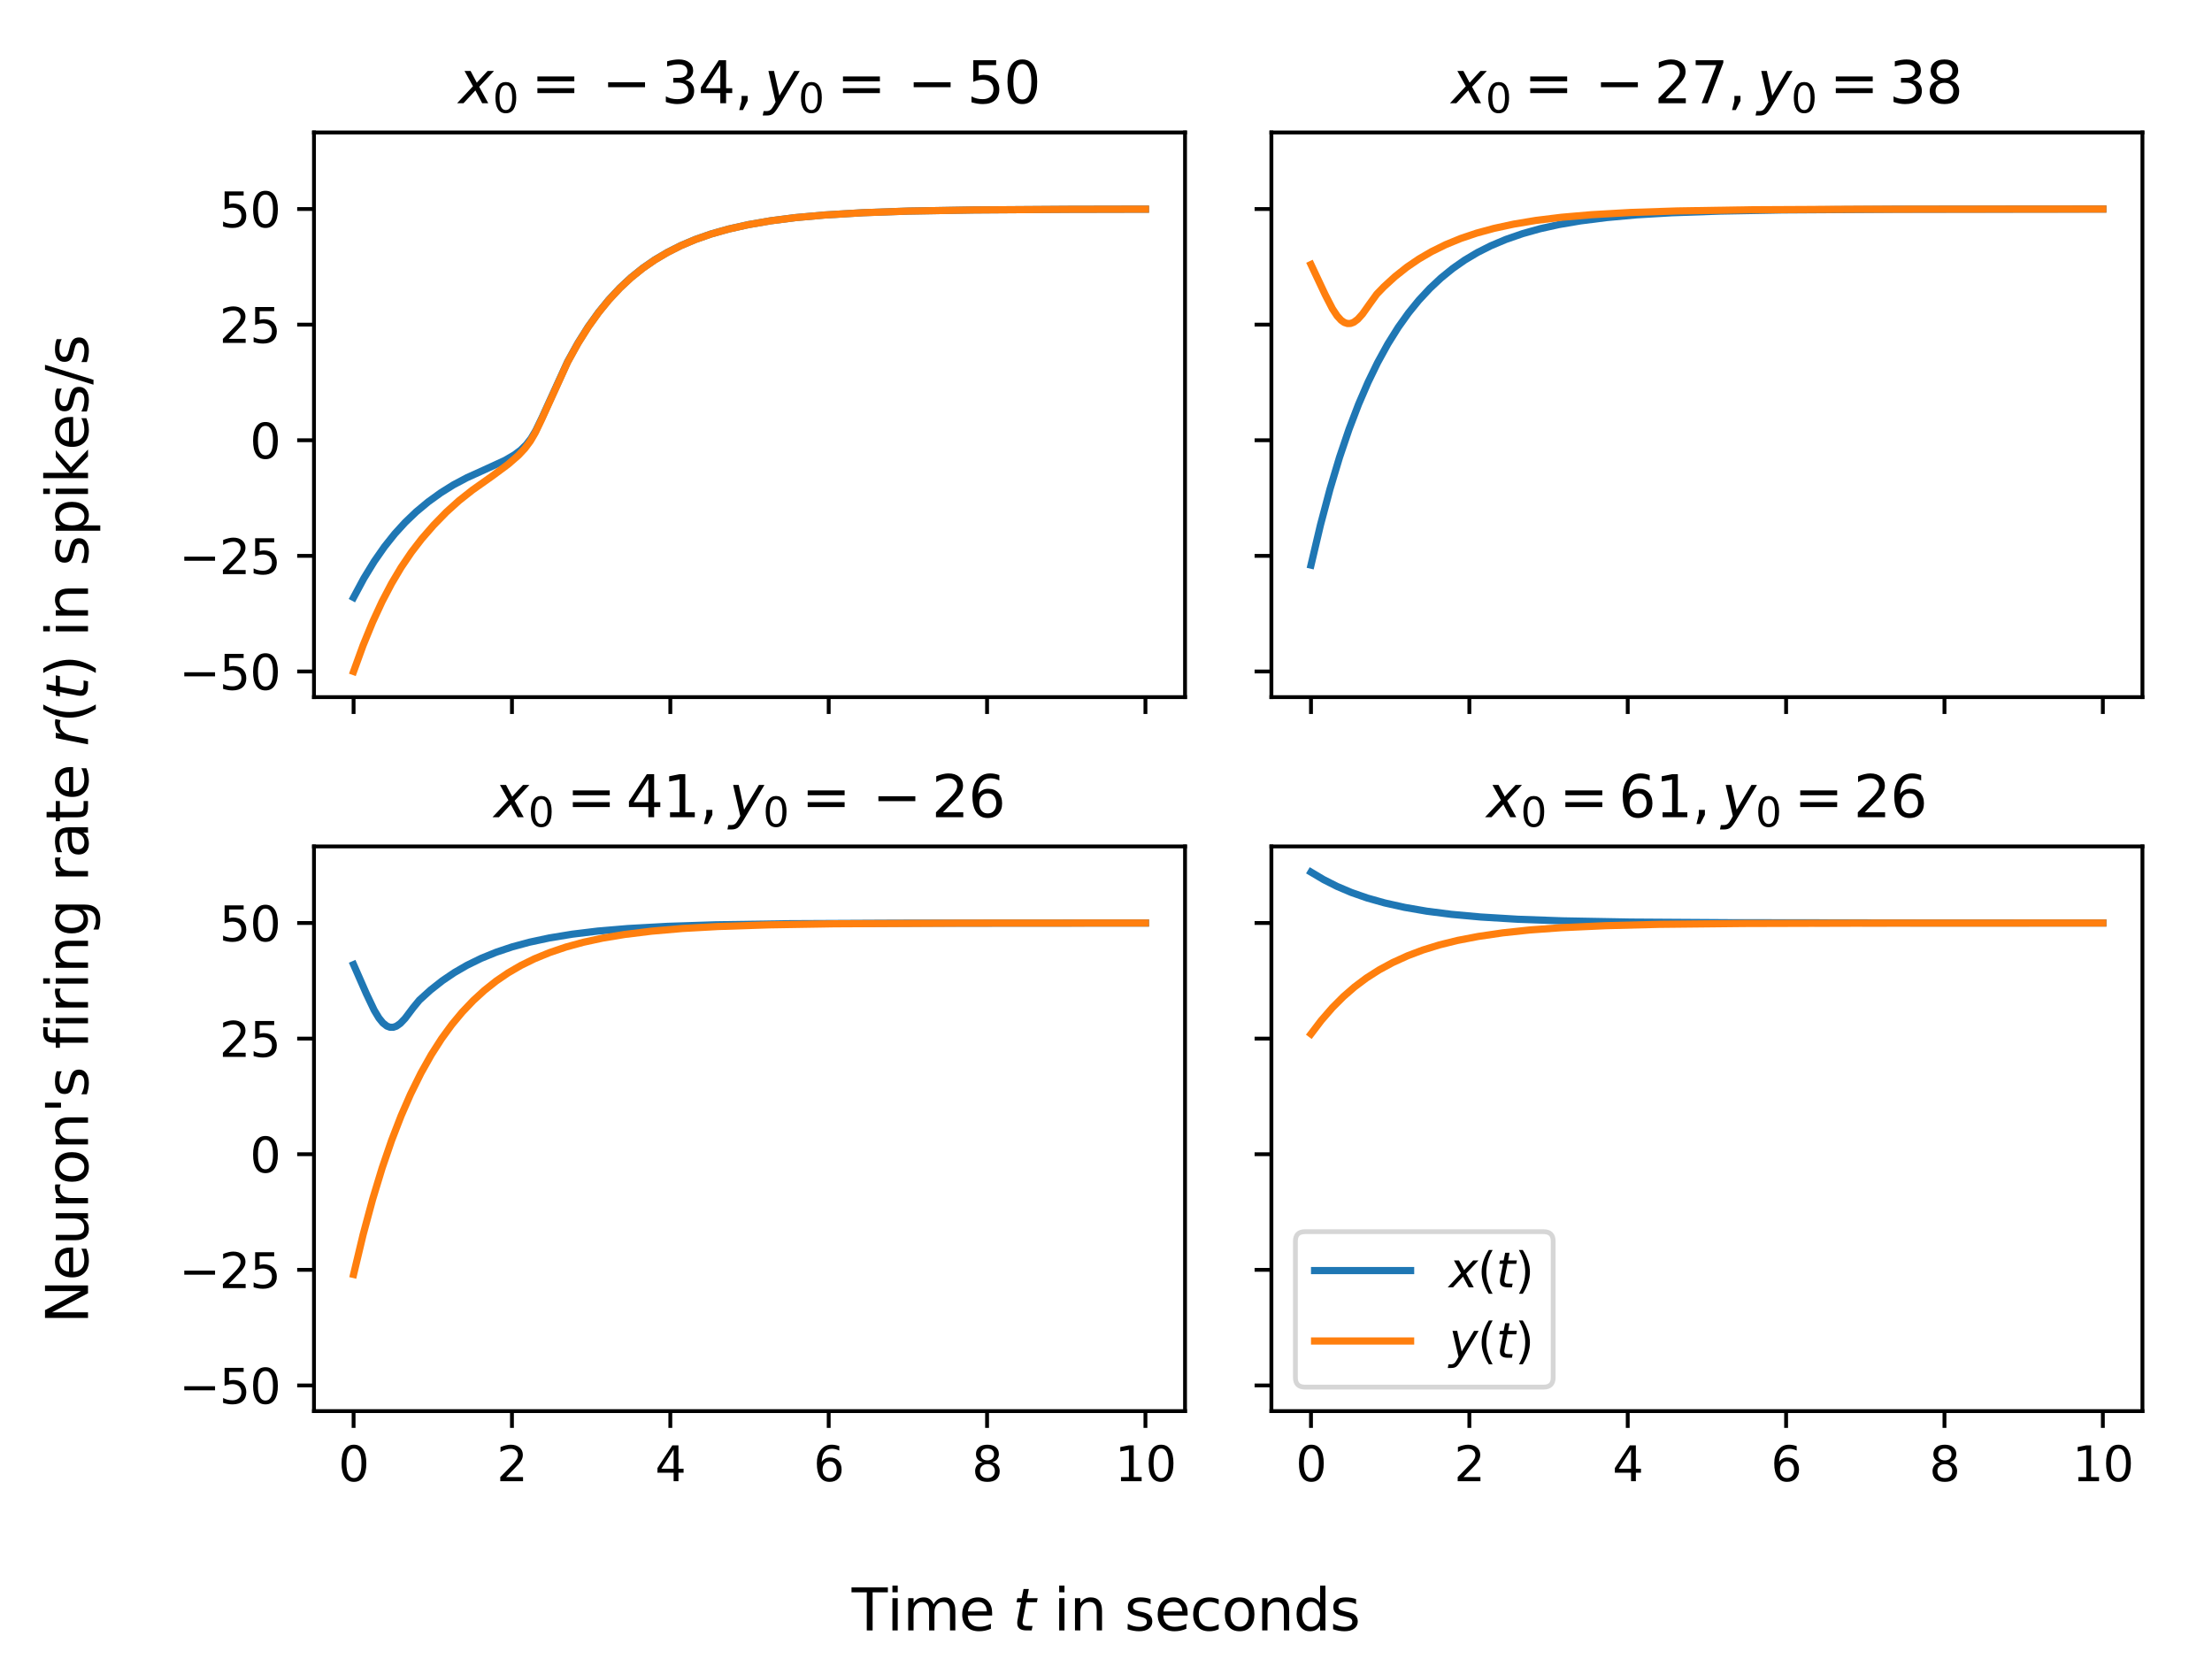 <?xml version="1.0" encoding="utf-8" standalone="no"?>
<!DOCTYPE svg PUBLIC "-//W3C//DTD SVG 1.1//EN"
  "http://www.w3.org/Graphics/SVG/1.1/DTD/svg11.dtd">
<svg xmlns:xlink="http://www.w3.org/1999/xlink" width="460.8pt" height="345.6pt" viewBox="0 0 460.8 345.6" xmlns="http://www.w3.org/2000/svg" version="1.1">
 <defs>
  <style type="text/css">*{stroke-linejoin: round; stroke-linecap: butt}</style>
 </defs>
 <g id="figure_1">
  <g id="patch_1">
   <path d="M 0 345.6 
L 460.8 345.6 
L 460.8 0 
L 0 0 
z
" style="fill: #ffffff"/>
  </g>
  <g id="axes_1">
   <g id="patch_2">
    <path d="M 65.41 145.23 
L 246.864 145.23 
L 246.864 27.6 
L 65.41 27.6 
z
" style="fill: #ffffff"/>
   </g>
   <g id="matplotlib.axis_1">
    <g id="xtick_1">
     <g id="line2d_1">
      <defs>
       <path id="ma94b806ffc" d="M 0 0 
L 0 3.5 
" style="stroke: #000000; stroke-width: 0.8"/>
      </defs>
      <g>
       <use xlink:href="#ma94b806ffc" x="73.658" y="145.23" style="stroke: #000000; stroke-width: 0.8"/>
      </g>
     </g>
    </g>
    <g id="xtick_2">
     <g id="line2d_2">
      <g>
       <use xlink:href="#ma94b806ffc" x="106.649" y="145.23" style="stroke: #000000; stroke-width: 0.8"/>
      </g>
     </g>
    </g>
    <g id="xtick_3">
     <g id="line2d_3">
      <g>
       <use xlink:href="#ma94b806ffc" x="139.641" y="145.23" style="stroke: #000000; stroke-width: 0.8"/>
      </g>
     </g>
    </g>
    <g id="xtick_4">
     <g id="line2d_4">
      <g>
       <use xlink:href="#ma94b806ffc" x="172.633" y="145.23" style="stroke: #000000; stroke-width: 0.8"/>
      </g>
     </g>
    </g>
    <g id="xtick_5">
     <g id="line2d_5">
      <g>
       <use xlink:href="#ma94b806ffc" x="205.624" y="145.23" style="stroke: #000000; stroke-width: 0.8"/>
      </g>
     </g>
    </g>
    <g id="xtick_6">
     <g id="line2d_6">
      <g>
       <use xlink:href="#ma94b806ffc" x="238.616" y="145.23" style="stroke: #000000; stroke-width: 0.8"/>
      </g>
     </g>
    </g>
   </g>
   <g id="matplotlib.axis_2">
    <g id="ytick_1">
     <g id="line2d_7">
      <defs>
       <path id="me39520834e" d="M 0 0 
L -3.5 0 
" style="stroke: #000000; stroke-width: 0.8"/>
      </defs>
      <g>
       <use xlink:href="#me39520834e" x="65.41" y="139.883" style="stroke: #000000; stroke-width: 0.8"/>
      </g>
     </g>
     <g id="text_1">
      <!-- −50 -->
      <g transform="translate(37.305 143.682) scale(0.1 -0.1)">
       <defs>
        <path id="DejaVuSans-2212" d="M 678 2272 
L 4684 2272 
L 4684 1741 
L 678 1741 
L 678 2272 
z
" transform="scale(0.016)"/>
        <path id="DejaVuSans-35" d="M 691 4666 
L 3169 4666 
L 3169 4134 
L 1269 4134 
L 1269 2991 
Q 1406 3038 1543 3061 
Q 1681 3084 1819 3084 
Q 2600 3084 3056 2656 
Q 3513 2228 3513 1497 
Q 3513 744 3044 326 
Q 2575 -91 1722 -91 
Q 1428 -91 1123 -41 
Q 819 9 494 109 
L 494 744 
Q 775 591 1075 516 
Q 1375 441 1709 441 
Q 2250 441 2565 725 
Q 2881 1009 2881 1497 
Q 2881 1984 2565 2268 
Q 2250 2553 1709 2553 
Q 1456 2553 1204 2497 
Q 953 2441 691 2322 
L 691 4666 
z
" transform="scale(0.016)"/>
        <path id="DejaVuSans-30" d="M 2034 4250 
Q 1547 4250 1301 3770 
Q 1056 3291 1056 2328 
Q 1056 1369 1301 889 
Q 1547 409 2034 409 
Q 2525 409 2770 889 
Q 3016 1369 3016 2328 
Q 3016 3291 2770 3770 
Q 2525 4250 2034 4250 
z
M 2034 4750 
Q 2819 4750 3233 4129 
Q 3647 3509 3647 2328 
Q 3647 1150 3233 529 
Q 2819 -91 2034 -91 
Q 1250 -91 836 529 
Q 422 1150 422 2328 
Q 422 3509 836 4129 
Q 1250 4750 2034 4750 
z
" transform="scale(0.016)"/>
       </defs>
       <use xlink:href="#DejaVuSans-2212"/>
       <use xlink:href="#DejaVuSans-35" x="83.789"/>
       <use xlink:href="#DejaVuSans-30" x="147.412"/>
      </g>
     </g>
    </g>
    <g id="ytick_2">
     <g id="line2d_8">
      <g>
       <use xlink:href="#me39520834e" x="65.41" y="115.798" style="stroke: #000000; stroke-width: 0.8"/>
      </g>
     </g>
     <g id="text_2">
      <!-- −25 -->
      <g transform="translate(37.305 119.598) scale(0.1 -0.1)">
       <defs>
        <path id="DejaVuSans-32" d="M 1228 531 
L 3431 531 
L 3431 0 
L 469 0 
L 469 531 
Q 828 903 1448 1529 
Q 2069 2156 2228 2338 
Q 2531 2678 2651 2914 
Q 2772 3150 2772 3378 
Q 2772 3750 2511 3984 
Q 2250 4219 1831 4219 
Q 1534 4219 1204 4116 
Q 875 4013 500 3803 
L 500 4441 
Q 881 4594 1212 4672 
Q 1544 4750 1819 4750 
Q 2544 4750 2975 4387 
Q 3406 4025 3406 3419 
Q 3406 3131 3298 2873 
Q 3191 2616 2906 2266 
Q 2828 2175 2409 1742 
Q 1991 1309 1228 531 
z
" transform="scale(0.016)"/>
       </defs>
       <use xlink:href="#DejaVuSans-2212"/>
       <use xlink:href="#DejaVuSans-32" x="83.789"/>
       <use xlink:href="#DejaVuSans-35" x="147.412"/>
      </g>
     </g>
    </g>
    <g id="ytick_3">
     <g id="line2d_9">
      <g>
       <use xlink:href="#me39520834e" x="65.41" y="91.714" style="stroke: #000000; stroke-width: 0.8"/>
      </g>
     </g>
     <g id="text_3">
      <!-- 0 -->
      <g transform="translate(52.047 95.513) scale(0.1 -0.1)">
       <use xlink:href="#DejaVuSans-30"/>
      </g>
     </g>
    </g>
    <g id="ytick_4">
     <g id="line2d_10">
      <g>
       <use xlink:href="#me39520834e" x="65.41" y="67.629" style="stroke: #000000; stroke-width: 0.8"/>
      </g>
     </g>
     <g id="text_4">
      <!-- 25 -->
      <g transform="translate(45.685 71.428) scale(0.1 -0.1)">
       <use xlink:href="#DejaVuSans-32"/>
       <use xlink:href="#DejaVuSans-35" x="63.623"/>
      </g>
     </g>
    </g>
    <g id="ytick_5">
     <g id="line2d_11">
      <g>
       <use xlink:href="#me39520834e" x="65.41" y="43.544" style="stroke: #000000; stroke-width: 0.8"/>
      </g>
     </g>
     <g id="text_5">
      <!-- 50 -->
      <g transform="translate(45.685 47.343) scale(0.1 -0.1)">
       <use xlink:href="#DejaVuSans-35"/>
       <use xlink:href="#DejaVuSans-30" x="63.623"/>
      </g>
     </g>
    </g>
   </g>
   <g id="line2d_12">
    <path d="M 73.658 124.469 
L 75.804 120.472 
L 77.951 116.962 
L 80.098 113.886 
L 82.244 111.192 
L 84.391 108.836 
L 86.703 106.622 
L 89.179 104.564 
L 91.821 102.657 
L 94.463 101.003 
L 97.27 99.514 
L 100.903 97.872 
L 105.196 95.901 
L 107.178 94.744 
L 108.499 93.751 
L 109.655 92.615 
L 110.645 91.341 
L 111.636 89.671 
L 112.957 86.929 
L 118.241 75.354 
L 120.388 71.475 
L 122.534 68.067 
L 124.681 65.075 
L 126.827 62.444 
L 129.139 59.967 
L 131.451 57.818 
L 133.928 55.83 
L 136.405 54.124 
L 139.047 52.563 
L 141.854 51.149 
L 144.826 49.892 
L 148.128 48.739 
L 151.761 47.716 
L 155.889 46.796 
L 160.513 45.996 
L 165.631 45.339 
L 171.741 44.79 
L 179.832 44.307 
L 189.244 43.972 
L 202.949 43.735 
L 222.764 43.603 
L 238.616 43.569 
L 238.616 43.569 
" clip-path="url(#p38411337be)" style="fill: none; stroke: #1f77b4; stroke-width: 1.5; stroke-linecap: square"/>
   </g>
   <g id="line2d_13">
    <path d="M 73.658 139.883 
L 75.639 134.431 
L 77.621 129.592 
L 79.602 125.309 
L 81.584 121.53 
L 83.565 118.199 
L 85.712 115.03 
L 87.858 112.243 
L 90.335 109.396 
L 92.977 106.683 
L 95.619 104.297 
L 98.426 102.081 
L 102.554 99.163 
L 105.857 96.715 
L 108.003 94.849 
L 109.324 93.439 
L 110.48 91.891 
L 111.471 90.199 
L 112.792 87.445 
L 118.241 75.449 
L 120.388 71.558 
L 122.534 68.14 
L 124.681 65.139 
L 126.827 62.5 
L 129.139 60.016 
L 131.451 57.86 
L 133.928 55.867 
L 136.405 54.155 
L 139.047 52.589 
L 141.854 51.172 
L 144.826 49.911 
L 148.128 48.755 
L 151.761 47.729 
L 155.889 46.806 
L 160.513 46.004 
L 165.631 45.344 
L 171.741 44.794 
L 179.667 44.317 
L 189.079 43.977 
L 202.619 43.74 
L 222.268 43.605 
L 238.616 43.569 
L 238.616 43.569 
" clip-path="url(#p38411337be)" style="fill: none; stroke: #ff7f0e; stroke-width: 1.5; stroke-linecap: square"/>
   </g>
   <g id="patch_3">
    <path d="M 65.41 145.23 
L 65.41 27.6 
" style="fill: none; stroke: #000000; stroke-width: 0.8; stroke-linejoin: miter; stroke-linecap: square"/>
   </g>
   <g id="patch_4">
    <path d="M 246.864 145.23 
L 246.864 27.6 
" style="fill: none; stroke: #000000; stroke-width: 0.8; stroke-linejoin: miter; stroke-linecap: square"/>
   </g>
   <g id="patch_5">
    <path d="M 65.41 145.23 
L 246.864 145.23 
" style="fill: none; stroke: #000000; stroke-width: 0.8; stroke-linejoin: miter; stroke-linecap: square"/>
   </g>
   <g id="patch_6">
    <path d="M 65.41 27.6 
L 246.864 27.6 
" style="fill: none; stroke: #000000; stroke-width: 0.8; stroke-linejoin: miter; stroke-linecap: square"/>
   </g>
   <g id="text_6">
    <!-- $x_0=-34, y_0=-50$ -->
    <g transform="translate(95.537 21.6) scale(0.12 -0.12)">
     <defs>
      <path id="DejaVuSans-Oblique-78" d="M 3841 3500 
L 2234 1784 
L 3219 0 
L 2559 0 
L 1819 1388 
L 531 0 
L -166 0 
L 1556 1844 
L 641 3500 
L 1300 3500 
L 1972 2234 
L 3144 3500 
L 3841 3500 
z
" transform="scale(0.016)"/>
      <path id="DejaVuSans-3d" d="M 678 2906 
L 4684 2906 
L 4684 2381 
L 678 2381 
L 678 2906 
z
M 678 1631 
L 4684 1631 
L 4684 1100 
L 678 1100 
L 678 1631 
z
" transform="scale(0.016)"/>
      <path id="DejaVuSans-33" d="M 2597 2516 
Q 3050 2419 3304 2112 
Q 3559 1806 3559 1356 
Q 3559 666 3084 287 
Q 2609 -91 1734 -91 
Q 1441 -91 1130 -33 
Q 819 25 488 141 
L 488 750 
Q 750 597 1062 519 
Q 1375 441 1716 441 
Q 2309 441 2620 675 
Q 2931 909 2931 1356 
Q 2931 1769 2642 2001 
Q 2353 2234 1838 2234 
L 1294 2234 
L 1294 2753 
L 1863 2753 
Q 2328 2753 2575 2939 
Q 2822 3125 2822 3475 
Q 2822 3834 2567 4026 
Q 2313 4219 1838 4219 
Q 1578 4219 1281 4162 
Q 984 4106 628 3988 
L 628 4550 
Q 988 4650 1302 4700 
Q 1616 4750 1894 4750 
Q 2613 4750 3031 4423 
Q 3450 4097 3450 3541 
Q 3450 3153 3228 2886 
Q 3006 2619 2597 2516 
z
" transform="scale(0.016)"/>
      <path id="DejaVuSans-34" d="M 2419 4116 
L 825 1625 
L 2419 1625 
L 2419 4116 
z
M 2253 4666 
L 3047 4666 
L 3047 1625 
L 3713 1625 
L 3713 1100 
L 3047 1100 
L 3047 0 
L 2419 0 
L 2419 1100 
L 313 1100 
L 313 1709 
L 2253 4666 
z
" transform="scale(0.016)"/>
      <path id="DejaVuSans-2c" d="M 750 794 
L 1409 794 
L 1409 256 
L 897 -744 
L 494 -744 
L 750 256 
L 750 794 
z
" transform="scale(0.016)"/>
      <path id="DejaVuSans-Oblique-79" d="M 1588 -325 
Q 1188 -997 936 -1164 
Q 684 -1331 294 -1331 
L -159 -1331 
L -63 -850 
L 269 -850 
Q 509 -850 678 -719 
Q 847 -588 1056 -206 
L 1234 128 
L 459 3500 
L 1069 3500 
L 1650 819 
L 3256 3500 
L 3859 3500 
L 1588 -325 
z
" transform="scale(0.016)"/>
     </defs>
     <use xlink:href="#DejaVuSans-Oblique-78" transform="translate(0 0.781)"/>
     <use xlink:href="#DejaVuSans-30" transform="translate(59.18 -15.625) scale(0.7)"/>
     <use xlink:href="#DejaVuSans-3d" transform="translate(125.933 0.781)"/>
     <use xlink:href="#DejaVuSans-2212" transform="translate(248.687 0.781)"/>
     <use xlink:href="#DejaVuSans-33" transform="translate(351.958 0.781)"/>
     <use xlink:href="#DejaVuSans-34" transform="translate(415.581 0.781)"/>
     <use xlink:href="#DejaVuSans-2c" transform="translate(479.204 0.781)"/>
     <use xlink:href="#DejaVuSans-Oblique-79" transform="translate(530.474 0.781)"/>
     <use xlink:href="#DejaVuSans-30" transform="translate(589.653 -15.625) scale(0.7)"/>
     <use xlink:href="#DejaVuSans-3d" transform="translate(656.406 0.781)"/>
     <use xlink:href="#DejaVuSans-2212" transform="translate(779.16 0.781)"/>
     <use xlink:href="#DejaVuSans-35" transform="translate(882.432 0.781)"/>
     <use xlink:href="#DejaVuSans-30" transform="translate(946.055 0.781)"/>
    </g>
   </g>
  </g>
  <g id="axes_2">
   <g id="patch_7">
    <path d="M 264.855 145.23 
L 446.309 145.23 
L 446.309 27.6 
L 264.855 27.6 
z
" style="fill: #ffffff"/>
   </g>
   <g id="matplotlib.axis_3">
    <g id="xtick_7">
     <g id="line2d_14">
      <g>
       <use xlink:href="#ma94b806ffc" x="273.103" y="145.23" style="stroke: #000000; stroke-width: 0.8"/>
      </g>
     </g>
    </g>
    <g id="xtick_8">
     <g id="line2d_15">
      <g>
       <use xlink:href="#ma94b806ffc" x="306.094" y="145.23" style="stroke: #000000; stroke-width: 0.8"/>
      </g>
     </g>
    </g>
    <g id="xtick_9">
     <g id="line2d_16">
      <g>
       <use xlink:href="#ma94b806ffc" x="339.086" y="145.23" style="stroke: #000000; stroke-width: 0.8"/>
      </g>
     </g>
    </g>
    <g id="xtick_10">
     <g id="line2d_17">
      <g>
       <use xlink:href="#ma94b806ffc" x="372.078" y="145.23" style="stroke: #000000; stroke-width: 0.8"/>
      </g>
     </g>
    </g>
    <g id="xtick_11">
     <g id="line2d_18">
      <g>
       <use xlink:href="#ma94b806ffc" x="405.069" y="145.23" style="stroke: #000000; stroke-width: 0.8"/>
      </g>
     </g>
    </g>
    <g id="xtick_12">
     <g id="line2d_19">
      <g>
       <use xlink:href="#ma94b806ffc" x="438.061" y="145.23" style="stroke: #000000; stroke-width: 0.8"/>
      </g>
     </g>
    </g>
   </g>
   <g id="matplotlib.axis_4">
    <g id="ytick_6">
     <g id="line2d_20">
      <g>
       <use xlink:href="#me39520834e" x="264.855" y="139.883" style="stroke: #000000; stroke-width: 0.8"/>
      </g>
     </g>
    </g>
    <g id="ytick_7">
     <g id="line2d_21">
      <g>
       <use xlink:href="#me39520834e" x="264.855" y="115.798" style="stroke: #000000; stroke-width: 0.8"/>
      </g>
     </g>
    </g>
    <g id="ytick_8">
     <g id="line2d_22">
      <g>
       <use xlink:href="#me39520834e" x="264.855" y="91.714" style="stroke: #000000; stroke-width: 0.8"/>
      </g>
     </g>
    </g>
    <g id="ytick_9">
     <g id="line2d_23">
      <g>
       <use xlink:href="#me39520834e" x="264.855" y="67.629" style="stroke: #000000; stroke-width: 0.8"/>
      </g>
     </g>
    </g>
    <g id="ytick_10">
     <g id="line2d_24">
      <g>
       <use xlink:href="#me39520834e" x="264.855" y="43.544" style="stroke: #000000; stroke-width: 0.8"/>
      </g>
     </g>
    </g>
   </g>
   <g id="line2d_25">
    <path d="M 273.103 117.725 
L 275.084 109.328 
L 277.066 101.877 
L 279.047 95.27 
L 281.029 89.414 
L 283.01 84.226 
L 284.992 79.628 
L 286.973 75.547 
L 289.12 71.64 
L 291.266 68.21 
L 293.413 65.2 
L 295.56 62.559 
L 297.871 60.075 
L 300.183 57.914 
L 302.66 55.906 
L 305.137 54.179 
L 307.779 52.605 
L 310.586 51.191 
L 313.723 49.872 
L 317.191 48.671 
L 320.823 47.652 
L 324.786 46.773 
L 329.245 46.015 
L 334.694 45.324 
L 340.968 44.753 
L 348.234 44.324 
L 358.306 43.974 
L 371.351 43.733 
L 394.798 43.588 
L 438.061 43.55 
L 438.061 43.55 
" clip-path="url(#p34033e9680)" style="fill: none; stroke: #1f77b4; stroke-width: 1.5; stroke-linecap: square"/>
   </g>
   <g id="line2d_26">
    <path d="M 273.103 55.105 
L 276.075 61.414 
L 277.561 64.306 
L 278.552 65.811 
L 279.378 66.713 
L 280.038 67.175 
L 280.699 67.397 
L 281.359 67.378 
L 282.02 67.128 
L 282.845 66.516 
L 283.836 65.419 
L 285.322 63.322 
L 286.808 61.272 
L 288.294 59.732 
L 290.606 57.616 
L 293.083 55.653 
L 295.56 53.966 
L 298.202 52.425 
L 301.174 50.96 
L 304.311 49.672 
L 307.614 48.56 
L 311.246 47.572 
L 315.374 46.682 
L 319.998 45.912 
L 325.282 45.262 
L 331.556 44.723 
L 339.647 44.263 
L 349.39 43.944 
L 364.581 43.702 
L 386.873 43.588 
L 437.4 43.547 
L 438.061 43.547 
L 438.061 43.547 
" clip-path="url(#p34033e9680)" style="fill: none; stroke: #ff7f0e; stroke-width: 1.5; stroke-linecap: square"/>
   </g>
   <g id="patch_8">
    <path d="M 264.855 145.23 
L 264.855 27.6 
" style="fill: none; stroke: #000000; stroke-width: 0.8; stroke-linejoin: miter; stroke-linecap: square"/>
   </g>
   <g id="patch_9">
    <path d="M 446.309 145.23 
L 446.309 27.6 
" style="fill: none; stroke: #000000; stroke-width: 0.8; stroke-linejoin: miter; stroke-linecap: square"/>
   </g>
   <g id="patch_10">
    <path d="M 264.855 145.23 
L 446.309 145.23 
" style="fill: none; stroke: #000000; stroke-width: 0.8; stroke-linejoin: miter; stroke-linecap: square"/>
   </g>
   <g id="patch_11">
    <path d="M 264.855 27.6 
L 446.309 27.6 
" style="fill: none; stroke: #000000; stroke-width: 0.8; stroke-linejoin: miter; stroke-linecap: square"/>
   </g>
   <g id="text_7">
    <!-- $x_0=-27, y_0=38$ -->
    <g transform="translate(302.362 21.6) scale(0.12 -0.12)">
     <defs>
      <path id="DejaVuSans-37" d="M 525 4666 
L 3525 4666 
L 3525 4397 
L 1831 0 
L 1172 0 
L 2766 4134 
L 525 4134 
L 525 4666 
z
" transform="scale(0.016)"/>
      <path id="DejaVuSans-38" d="M 2034 2216 
Q 1584 2216 1326 1975 
Q 1069 1734 1069 1313 
Q 1069 891 1326 650 
Q 1584 409 2034 409 
Q 2484 409 2743 651 
Q 3003 894 3003 1313 
Q 3003 1734 2745 1975 
Q 2488 2216 2034 2216 
z
M 1403 2484 
Q 997 2584 770 2862 
Q 544 3141 544 3541 
Q 544 4100 942 4425 
Q 1341 4750 2034 4750 
Q 2731 4750 3128 4425 
Q 3525 4100 3525 3541 
Q 3525 3141 3298 2862 
Q 3072 2584 2669 2484 
Q 3125 2378 3379 2068 
Q 3634 1759 3634 1313 
Q 3634 634 3220 271 
Q 2806 -91 2034 -91 
Q 1263 -91 848 271 
Q 434 634 434 1313 
Q 434 1759 690 2068 
Q 947 2378 1403 2484 
z
M 1172 3481 
Q 1172 3119 1398 2916 
Q 1625 2713 2034 2713 
Q 2441 2713 2670 2916 
Q 2900 3119 2900 3481 
Q 2900 3844 2670 4047 
Q 2441 4250 2034 4250 
Q 1625 4250 1398 4047 
Q 1172 3844 1172 3481 
z
" transform="scale(0.016)"/>
     </defs>
     <use xlink:href="#DejaVuSans-Oblique-78" transform="translate(0 0.781)"/>
     <use xlink:href="#DejaVuSans-30" transform="translate(59.18 -15.625) scale(0.7)"/>
     <use xlink:href="#DejaVuSans-3d" transform="translate(125.933 0.781)"/>
     <use xlink:href="#DejaVuSans-2212" transform="translate(248.687 0.781)"/>
     <use xlink:href="#DejaVuSans-32" transform="translate(351.958 0.781)"/>
     <use xlink:href="#DejaVuSans-37" transform="translate(415.581 0.781)"/>
     <use xlink:href="#DejaVuSans-2c" transform="translate(479.204 0.781)"/>
     <use xlink:href="#DejaVuSans-Oblique-79" transform="translate(530.474 0.781)"/>
     <use xlink:href="#DejaVuSans-30" transform="translate(589.653 -15.625) scale(0.7)"/>
     <use xlink:href="#DejaVuSans-3d" transform="translate(656.406 0.781)"/>
     <use xlink:href="#DejaVuSans-33" transform="translate(759.678 0.781)"/>
     <use xlink:href="#DejaVuSans-38" transform="translate(823.301 0.781)"/>
    </g>
   </g>
  </g>
  <g id="axes_3">
   <g id="patch_12">
    <path d="M 65.41 293.96 
L 246.864 293.96 
L 246.864 176.33 
L 65.41 176.33 
z
" style="fill: #ffffff"/>
   </g>
   <g id="matplotlib.axis_5">
    <g id="xtick_13">
     <g id="line2d_27">
      <g>
       <use xlink:href="#ma94b806ffc" x="73.658" y="293.96" style="stroke: #000000; stroke-width: 0.8"/>
      </g>
     </g>
     <g id="text_8">
      <!-- 0 -->
      <g transform="translate(70.477 308.558) scale(0.1 -0.1)">
       <use xlink:href="#DejaVuSans-30"/>
      </g>
     </g>
    </g>
    <g id="xtick_14">
     <g id="line2d_28">
      <g>
       <use xlink:href="#ma94b806ffc" x="106.649" y="293.96" style="stroke: #000000; stroke-width: 0.8"/>
      </g>
     </g>
     <g id="text_9">
      <!-- 2 -->
      <g transform="translate(103.468 308.558) scale(0.1 -0.1)">
       <use xlink:href="#DejaVuSans-32"/>
      </g>
     </g>
    </g>
    <g id="xtick_15">
     <g id="line2d_29">
      <g>
       <use xlink:href="#ma94b806ffc" x="139.641" y="293.96" style="stroke: #000000; stroke-width: 0.8"/>
      </g>
     </g>
     <g id="text_10">
      <!-- 4 -->
      <g transform="translate(136.46 308.558) scale(0.1 -0.1)">
       <use xlink:href="#DejaVuSans-34"/>
      </g>
     </g>
    </g>
    <g id="xtick_16">
     <g id="line2d_30">
      <g>
       <use xlink:href="#ma94b806ffc" x="172.633" y="293.96" style="stroke: #000000; stroke-width: 0.8"/>
      </g>
     </g>
     <g id="text_11">
      <!-- 6 -->
      <g transform="translate(169.451 308.558) scale(0.1 -0.1)">
       <defs>
        <path id="DejaVuSans-36" d="M 2113 2584 
Q 1688 2584 1439 2293 
Q 1191 2003 1191 1497 
Q 1191 994 1439 701 
Q 1688 409 2113 409 
Q 2538 409 2786 701 
Q 3034 994 3034 1497 
Q 3034 2003 2786 2293 
Q 2538 2584 2113 2584 
z
M 3366 4563 
L 3366 3988 
Q 3128 4100 2886 4159 
Q 2644 4219 2406 4219 
Q 1781 4219 1451 3797 
Q 1122 3375 1075 2522 
Q 1259 2794 1537 2939 
Q 1816 3084 2150 3084 
Q 2853 3084 3261 2657 
Q 3669 2231 3669 1497 
Q 3669 778 3244 343 
Q 2819 -91 2113 -91 
Q 1303 -91 875 529 
Q 447 1150 447 2328 
Q 447 3434 972 4092 
Q 1497 4750 2381 4750 
Q 2619 4750 2861 4703 
Q 3103 4656 3366 4563 
z
" transform="scale(0.016)"/>
       </defs>
       <use xlink:href="#DejaVuSans-36"/>
      </g>
     </g>
    </g>
    <g id="xtick_17">
     <g id="line2d_31">
      <g>
       <use xlink:href="#ma94b806ffc" x="205.624" y="293.96" style="stroke: #000000; stroke-width: 0.8"/>
      </g>
     </g>
     <g id="text_12">
      <!-- 8 -->
      <g transform="translate(202.443 308.558) scale(0.1 -0.1)">
       <use xlink:href="#DejaVuSans-38"/>
      </g>
     </g>
    </g>
    <g id="xtick_18">
     <g id="line2d_32">
      <g>
       <use xlink:href="#ma94b806ffc" x="238.616" y="293.96" style="stroke: #000000; stroke-width: 0.8"/>
      </g>
     </g>
     <g id="text_13">
      <!-- 10 -->
      <g transform="translate(232.253 308.558) scale(0.1 -0.1)">
       <defs>
        <path id="DejaVuSans-31" d="M 794 531 
L 1825 531 
L 1825 4091 
L 703 3866 
L 703 4441 
L 1819 4666 
L 2450 4666 
L 2450 531 
L 3481 531 
L 3481 0 
L 794 0 
L 794 531 
z
" transform="scale(0.016)"/>
       </defs>
       <use xlink:href="#DejaVuSans-31"/>
       <use xlink:href="#DejaVuSans-30" x="63.623"/>
      </g>
     </g>
    </g>
   </g>
   <g id="matplotlib.axis_6">
    <g id="ytick_11">
     <g id="line2d_33">
      <g>
       <use xlink:href="#me39520834e" x="65.41" y="288.613" style="stroke: #000000; stroke-width: 0.8"/>
      </g>
     </g>
     <g id="text_14">
      <!-- −50 -->
      <g transform="translate(37.305 292.412) scale(0.1 -0.1)">
       <use xlink:href="#DejaVuSans-2212"/>
       <use xlink:href="#DejaVuSans-35" x="83.789"/>
       <use xlink:href="#DejaVuSans-30" x="147.412"/>
      </g>
     </g>
    </g>
    <g id="ytick_12">
     <g id="line2d_34">
      <g>
       <use xlink:href="#me39520834e" x="65.41" y="264.528" style="stroke: #000000; stroke-width: 0.8"/>
      </g>
     </g>
     <g id="text_15">
      <!-- −25 -->
      <g transform="translate(37.305 268.328) scale(0.1 -0.1)">
       <use xlink:href="#DejaVuSans-2212"/>
       <use xlink:href="#DejaVuSans-32" x="83.789"/>
       <use xlink:href="#DejaVuSans-35" x="147.412"/>
      </g>
     </g>
    </g>
    <g id="ytick_13">
     <g id="line2d_35">
      <g>
       <use xlink:href="#me39520834e" x="65.41" y="240.444" style="stroke: #000000; stroke-width: 0.8"/>
      </g>
     </g>
     <g id="text_16">
      <!-- 0 -->
      <g transform="translate(52.047 244.243) scale(0.1 -0.1)">
       <use xlink:href="#DejaVuSans-30"/>
      </g>
     </g>
    </g>
    <g id="ytick_14">
     <g id="line2d_36">
      <g>
       <use xlink:href="#me39520834e" x="65.41" y="216.359" style="stroke: #000000; stroke-width: 0.8"/>
      </g>
     </g>
     <g id="text_17">
      <!-- 25 -->
      <g transform="translate(45.685 220.158) scale(0.1 -0.1)">
       <use xlink:href="#DejaVuSans-32"/>
       <use xlink:href="#DejaVuSans-35" x="63.623"/>
      </g>
     </g>
    </g>
    <g id="ytick_15">
     <g id="line2d_37">
      <g>
       <use xlink:href="#me39520834e" x="65.41" y="192.274" style="stroke: #000000; stroke-width: 0.8"/>
      </g>
     </g>
     <g id="text_18">
      <!-- 50 -->
      <g transform="translate(45.685 196.073) scale(0.1 -0.1)">
       <use xlink:href="#DejaVuSans-35"/>
       <use xlink:href="#DejaVuSans-30" x="63.623"/>
      </g>
     </g>
    </g>
   </g>
   <g id="line2d_38">
    <path d="M 73.658 200.945 
L 76.3 206.966 
L 77.951 210.441 
L 78.942 212.086 
L 79.767 213.101 
L 80.593 213.752 
L 81.254 213.998 
L 81.914 214.001 
L 82.575 213.773 
L 83.4 213.195 
L 84.391 212.15 
L 86.042 209.956 
L 87.363 208.348 
L 89.675 206.249 
L 92.152 204.3 
L 94.628 202.623 
L 97.27 201.093 
L 100.243 199.64 
L 103.38 198.361 
L 106.682 197.255 
L 110.315 196.272 
L 114.443 195.391 
L 119.232 194.603 
L 124.516 193.962 
L 130.79 193.433 
L 139.047 192.975 
L 148.954 192.658 
L 164.31 192.425 
L 187.097 192.315 
L 238.616 192.277 
L 238.616 192.277 
" clip-path="url(#pf673294ecb)" style="fill: none; stroke: #1f77b4; stroke-width: 1.5; stroke-linecap: square"/>
   </g>
   <g id="line2d_39">
    <path d="M 73.658 265.492 
L 75.639 257.204 
L 77.621 249.85 
L 79.602 243.328 
L 81.584 237.549 
L 83.565 232.429 
L 85.547 227.89 
L 87.693 223.547 
L 89.84 219.729 
L 91.987 216.377 
L 94.133 213.436 
L 96.28 210.856 
L 98.591 208.429 
L 100.903 206.315 
L 103.38 204.353 
L 105.857 202.665 
L 108.499 201.128 
L 111.306 199.748 
L 114.443 198.459 
L 117.911 197.283 
L 121.544 196.287 
L 125.506 195.43 
L 130.13 194.665 
L 135.744 193.978 
L 142.184 193.42 
L 149.614 193.008 
L 160.347 192.66 
L 173.722 192.443 
L 200.968 192.303 
L 238.616 192.28 
L 238.616 192.28 
" clip-path="url(#pf673294ecb)" style="fill: none; stroke: #ff7f0e; stroke-width: 1.5; stroke-linecap: square"/>
   </g>
   <g id="patch_13">
    <path d="M 65.41 293.96 
L 65.41 176.33 
" style="fill: none; stroke: #000000; stroke-width: 0.8; stroke-linejoin: miter; stroke-linecap: square"/>
   </g>
   <g id="patch_14">
    <path d="M 246.864 293.96 
L 246.864 176.33 
" style="fill: none; stroke: #000000; stroke-width: 0.8; stroke-linejoin: miter; stroke-linecap: square"/>
   </g>
   <g id="patch_15">
    <path d="M 65.41 293.96 
L 246.864 293.96 
" style="fill: none; stroke: #000000; stroke-width: 0.8; stroke-linejoin: miter; stroke-linecap: square"/>
   </g>
   <g id="patch_16">
    <path d="M 65.41 176.33 
L 246.864 176.33 
" style="fill: none; stroke: #000000; stroke-width: 0.8; stroke-linejoin: miter; stroke-linecap: square"/>
   </g>
   <g id="text_19">
    <!-- $x_0=41, y_0=-26$ -->
    <g transform="translate(102.917 170.33) scale(0.12 -0.12)">
     <use xlink:href="#DejaVuSans-Oblique-78" transform="translate(0 0.781)"/>
     <use xlink:href="#DejaVuSans-30" transform="translate(59.18 -15.625) scale(0.7)"/>
     <use xlink:href="#DejaVuSans-3d" transform="translate(125.933 0.781)"/>
     <use xlink:href="#DejaVuSans-34" transform="translate(229.204 0.781)"/>
     <use xlink:href="#DejaVuSans-31" transform="translate(292.827 0.781)"/>
     <use xlink:href="#DejaVuSans-2c" transform="translate(356.45 0.781)"/>
     <use xlink:href="#DejaVuSans-Oblique-79" transform="translate(407.72 0.781)"/>
     <use xlink:href="#DejaVuSans-30" transform="translate(466.899 -15.625) scale(0.7)"/>
     <use xlink:href="#DejaVuSans-3d" transform="translate(533.652 0.781)"/>
     <use xlink:href="#DejaVuSans-2212" transform="translate(656.406 0.781)"/>
     <use xlink:href="#DejaVuSans-32" transform="translate(759.678 0.781)"/>
     <use xlink:href="#DejaVuSans-36" transform="translate(823.301 0.781)"/>
    </g>
   </g>
  </g>
  <g id="axes_4">
   <g id="patch_17">
    <path d="M 264.855 293.96 
L 446.309 293.96 
L 446.309 176.33 
L 264.855 176.33 
z
" style="fill: #ffffff"/>
   </g>
   <g id="matplotlib.axis_7">
    <g id="xtick_19">
     <g id="line2d_40">
      <g>
       <use xlink:href="#ma94b806ffc" x="273.103" y="293.96" style="stroke: #000000; stroke-width: 0.8"/>
      </g>
     </g>
     <g id="text_20">
      <!-- 0 -->
      <g transform="translate(269.922 308.558) scale(0.1 -0.1)">
       <use xlink:href="#DejaVuSans-30"/>
      </g>
     </g>
    </g>
    <g id="xtick_20">
     <g id="line2d_41">
      <g>
       <use xlink:href="#ma94b806ffc" x="306.094" y="293.96" style="stroke: #000000; stroke-width: 0.8"/>
      </g>
     </g>
     <g id="text_21">
      <!-- 2 -->
      <g transform="translate(302.913 308.558) scale(0.1 -0.1)">
       <use xlink:href="#DejaVuSans-32"/>
      </g>
     </g>
    </g>
    <g id="xtick_21">
     <g id="line2d_42">
      <g>
       <use xlink:href="#ma94b806ffc" x="339.086" y="293.96" style="stroke: #000000; stroke-width: 0.8"/>
      </g>
     </g>
     <g id="text_22">
      <!-- 4 -->
      <g transform="translate(335.905 308.558) scale(0.1 -0.1)">
       <use xlink:href="#DejaVuSans-34"/>
      </g>
     </g>
    </g>
    <g id="xtick_22">
     <g id="line2d_43">
      <g>
       <use xlink:href="#ma94b806ffc" x="372.078" y="293.96" style="stroke: #000000; stroke-width: 0.8"/>
      </g>
     </g>
     <g id="text_23">
      <!-- 6 -->
      <g transform="translate(368.896 308.558) scale(0.1 -0.1)">
       <use xlink:href="#DejaVuSans-36"/>
      </g>
     </g>
    </g>
    <g id="xtick_23">
     <g id="line2d_44">
      <g>
       <use xlink:href="#ma94b806ffc" x="405.069" y="293.96" style="stroke: #000000; stroke-width: 0.8"/>
      </g>
     </g>
     <g id="text_24">
      <!-- 8 -->
      <g transform="translate(401.888 308.558) scale(0.1 -0.1)">
       <use xlink:href="#DejaVuSans-38"/>
      </g>
     </g>
    </g>
    <g id="xtick_24">
     <g id="line2d_45">
      <g>
       <use xlink:href="#ma94b806ffc" x="438.061" y="293.96" style="stroke: #000000; stroke-width: 0.8"/>
      </g>
     </g>
     <g id="text_25">
      <!-- 10 -->
      <g transform="translate(431.698 308.558) scale(0.1 -0.1)">
       <use xlink:href="#DejaVuSans-31"/>
       <use xlink:href="#DejaVuSans-30" x="63.623"/>
      </g>
     </g>
    </g>
   </g>
   <g id="matplotlib.axis_8">
    <g id="ytick_16">
     <g id="line2d_46">
      <g>
       <use xlink:href="#me39520834e" x="264.855" y="288.613" style="stroke: #000000; stroke-width: 0.8"/>
      </g>
     </g>
    </g>
    <g id="ytick_17">
     <g id="line2d_47">
      <g>
       <use xlink:href="#me39520834e" x="264.855" y="264.528" style="stroke: #000000; stroke-width: 0.8"/>
      </g>
     </g>
    </g>
    <g id="ytick_18">
     <g id="line2d_48">
      <g>
       <use xlink:href="#me39520834e" x="264.855" y="240.444" style="stroke: #000000; stroke-width: 0.8"/>
      </g>
     </g>
    </g>
    <g id="ytick_19">
     <g id="line2d_49">
      <g>
       <use xlink:href="#me39520834e" x="264.855" y="216.359" style="stroke: #000000; stroke-width: 0.8"/>
      </g>
     </g>
    </g>
    <g id="ytick_20">
     <g id="line2d_50">
      <g>
       <use xlink:href="#me39520834e" x="264.855" y="192.274" style="stroke: #000000; stroke-width: 0.8"/>
      </g>
     </g>
    </g>
   </g>
   <g id="line2d_51">
    <path d="M 273.103 181.677 
L 275.745 183.246 
L 278.552 184.663 
L 281.524 185.922 
L 284.827 187.074 
L 288.459 188.096 
L 292.587 189.017 
L 297.211 189.816 
L 302.33 190.472 
L 308.439 191.026 
L 316.2 191.498 
L 325.447 191.829 
L 339.647 192.087 
L 360.123 192.217 
L 404.541 192.272 
L 438.061 192.271 
L 438.061 192.271 
" clip-path="url(#pf813b10b4c)" style="fill: none; stroke: #1f77b4; stroke-width: 1.5; stroke-linecap: square"/>
   </g>
   <g id="line2d_52">
    <path d="M 273.103 215.395 
L 275.249 212.574 
L 277.561 209.913 
L 279.873 207.597 
L 282.185 205.588 
L 284.661 203.734 
L 287.303 202.047 
L 290.111 200.529 
L 293.248 199.101 
L 296.385 197.914 
L 299.853 196.842 
L 303.651 195.905 
L 307.944 195.08 
L 313.063 194.328 
L 318.677 193.729 
L 325.282 193.254 
L 334.529 192.837 
L 345.592 192.557 
L 363.26 192.375 
L 389.349 192.302 
L 438.061 192.282 
L 438.061 192.282 
" clip-path="url(#pf813b10b4c)" style="fill: none; stroke: #ff7f0e; stroke-width: 1.5; stroke-linecap: square"/>
   </g>
   <g id="patch_18">
    <path d="M 264.855 293.96 
L 264.855 176.33 
" style="fill: none; stroke: #000000; stroke-width: 0.8; stroke-linejoin: miter; stroke-linecap: square"/>
   </g>
   <g id="patch_19">
    <path d="M 446.309 293.96 
L 446.309 176.33 
" style="fill: none; stroke: #000000; stroke-width: 0.8; stroke-linejoin: miter; stroke-linecap: square"/>
   </g>
   <g id="patch_20">
    <path d="M 264.855 293.96 
L 446.309 293.96 
" style="fill: none; stroke: #000000; stroke-width: 0.8; stroke-linejoin: miter; stroke-linecap: square"/>
   </g>
   <g id="patch_21">
    <path d="M 264.855 176.33 
L 446.309 176.33 
" style="fill: none; stroke: #000000; stroke-width: 0.8; stroke-linejoin: miter; stroke-linecap: square"/>
   </g>
   <g id="text_26">
    <!-- $x_0=61, y_0=26$ -->
    <g transform="translate(309.682 170.33) scale(0.12 -0.12)">
     <use xlink:href="#DejaVuSans-Oblique-78" transform="translate(0 0.781)"/>
     <use xlink:href="#DejaVuSans-30" transform="translate(59.18 -15.625) scale(0.7)"/>
     <use xlink:href="#DejaVuSans-3d" transform="translate(125.933 0.781)"/>
     <use xlink:href="#DejaVuSans-36" transform="translate(229.204 0.781)"/>
     <use xlink:href="#DejaVuSans-31" transform="translate(292.827 0.781)"/>
     <use xlink:href="#DejaVuSans-2c" transform="translate(356.45 0.781)"/>
     <use xlink:href="#DejaVuSans-Oblique-79" transform="translate(407.72 0.781)"/>
     <use xlink:href="#DejaVuSans-30" transform="translate(466.899 -15.625) scale(0.7)"/>
     <use xlink:href="#DejaVuSans-3d" transform="translate(533.652 0.781)"/>
     <use xlink:href="#DejaVuSans-32" transform="translate(636.924 0.781)"/>
     <use xlink:href="#DejaVuSans-36" transform="translate(700.547 0.781)"/>
    </g>
   </g>
   <g id="legend_1">
    <g id="patch_22">
     <path d="M 271.855 288.96 
L 321.555 288.96 
Q 323.555 288.96 323.555 286.96 
L 323.555 258.582 
Q 323.555 256.582 321.555 256.582 
L 271.855 256.582 
Q 269.855 256.582 269.855 258.582 
L 269.855 286.96 
Q 269.855 288.96 271.855 288.96 
z
" style="fill: #ffffff; opacity: 0.8; stroke: #cccccc; stroke-linejoin: miter"/>
    </g>
    <g id="line2d_53">
     <path d="M 273.855 264.68 
L 283.855 264.68 
L 293.855 264.68 
" style="fill: none; stroke: #1f77b4; stroke-width: 1.5; stroke-linecap: square"/>
    </g>
    <g id="text_27">
     <!-- $x(t)$ -->
     <g transform="translate(301.855 268.18) scale(0.1 -0.1)">
      <defs>
       <path id="DejaVuSans-28" d="M 1984 4856 
Q 1566 4138 1362 3434 
Q 1159 2731 1159 2009 
Q 1159 1288 1364 580 
Q 1569 -128 1984 -844 
L 1484 -844 
Q 1016 -109 783 600 
Q 550 1309 550 2009 
Q 550 2706 781 3412 
Q 1013 4119 1484 4856 
L 1984 4856 
z
" transform="scale(0.016)"/>
       <path id="DejaVuSans-Oblique-74" d="M 2706 3500 
L 2619 3053 
L 1472 3053 
L 1100 1153 
Q 1081 1047 1072 975 
Q 1063 903 1063 863 
Q 1063 663 1183 572 
Q 1303 481 1569 481 
L 2150 481 
L 2053 0 
L 1503 0 
Q 991 0 739 200 
Q 488 400 488 806 
Q 488 878 497 964 
Q 506 1050 525 1153 
L 897 3053 
L 409 3053 
L 500 3500 
L 978 3500 
L 1172 4494 
L 1747 4494 
L 1556 3500 
L 2706 3500 
z
" transform="scale(0.016)"/>
       <path id="DejaVuSans-29" d="M 513 4856 
L 1013 4856 
Q 1481 4119 1714 3412 
Q 1947 2706 1947 2009 
Q 1947 1309 1714 600 
Q 1481 -109 1013 -844 
L 513 -844 
Q 928 -128 1133 580 
Q 1338 1288 1338 2009 
Q 1338 2731 1133 3434 
Q 928 4138 513 4856 
z
" transform="scale(0.016)"/>
      </defs>
      <use xlink:href="#DejaVuSans-Oblique-78" transform="translate(0 0.125)"/>
      <use xlink:href="#DejaVuSans-28" transform="translate(59.18 0.125)"/>
      <use xlink:href="#DejaVuSans-Oblique-74" transform="translate(98.193 0.125)"/>
      <use xlink:href="#DejaVuSans-29" transform="translate(137.402 0.125)"/>
     </g>
    </g>
    <g id="line2d_54">
     <path d="M 273.855 279.36 
L 283.855 279.36 
L 293.855 279.36 
" style="fill: none; stroke: #ff7f0e; stroke-width: 1.5; stroke-linecap: square"/>
    </g>
    <g id="text_28">
     <!-- $y(t)$ -->
     <g transform="translate(301.855 282.86) scale(0.1 -0.1)">
      <use xlink:href="#DejaVuSans-Oblique-79" transform="translate(0 0.125)"/>
      <use xlink:href="#DejaVuSans-28" transform="translate(59.18 0.125)"/>
      <use xlink:href="#DejaVuSans-Oblique-74" transform="translate(98.193 0.125)"/>
      <use xlink:href="#DejaVuSans-29" transform="translate(137.402 0.125)"/>
     </g>
    </g>
   </g>
  </g>
  <g id="text_29">
   <!-- Time $t$ in seconds -->
   <g transform="translate(177.42 339.648) scale(0.12 -0.12)">
    <defs>
     <path id="DejaVuSans-54" d="M -19 4666 
L 3928 4666 
L 3928 4134 
L 2272 4134 
L 2272 0 
L 1638 0 
L 1638 4134 
L -19 4134 
L -19 4666 
z
" transform="scale(0.016)"/>
     <path id="DejaVuSans-69" d="M 603 3500 
L 1178 3500 
L 1178 0 
L 603 0 
L 603 3500 
z
M 603 4863 
L 1178 4863 
L 1178 4134 
L 603 4134 
L 603 4863 
z
" transform="scale(0.016)"/>
     <path id="DejaVuSans-6d" d="M 3328 2828 
Q 3544 3216 3844 3400 
Q 4144 3584 4550 3584 
Q 5097 3584 5394 3201 
Q 5691 2819 5691 2113 
L 5691 0 
L 5113 0 
L 5113 2094 
Q 5113 2597 4934 2840 
Q 4756 3084 4391 3084 
Q 3944 3084 3684 2787 
Q 3425 2491 3425 1978 
L 3425 0 
L 2847 0 
L 2847 2094 
Q 2847 2600 2669 2842 
Q 2491 3084 2119 3084 
Q 1678 3084 1418 2786 
Q 1159 2488 1159 1978 
L 1159 0 
L 581 0 
L 581 3500 
L 1159 3500 
L 1159 2956 
Q 1356 3278 1631 3431 
Q 1906 3584 2284 3584 
Q 2666 3584 2933 3390 
Q 3200 3197 3328 2828 
z
" transform="scale(0.016)"/>
     <path id="DejaVuSans-65" d="M 3597 1894 
L 3597 1613 
L 953 1613 
Q 991 1019 1311 708 
Q 1631 397 2203 397 
Q 2534 397 2845 478 
Q 3156 559 3463 722 
L 3463 178 
Q 3153 47 2828 -22 
Q 2503 -91 2169 -91 
Q 1331 -91 842 396 
Q 353 884 353 1716 
Q 353 2575 817 3079 
Q 1281 3584 2069 3584 
Q 2775 3584 3186 3129 
Q 3597 2675 3597 1894 
z
M 3022 2063 
Q 3016 2534 2758 2815 
Q 2500 3097 2075 3097 
Q 1594 3097 1305 2825 
Q 1016 2553 972 2059 
L 3022 2063 
z
" transform="scale(0.016)"/>
     <path id="DejaVuSans-20" transform="scale(0.016)"/>
     <path id="DejaVuSans-6e" d="M 3513 2113 
L 3513 0 
L 2938 0 
L 2938 2094 
Q 2938 2591 2744 2837 
Q 2550 3084 2163 3084 
Q 1697 3084 1428 2787 
Q 1159 2491 1159 1978 
L 1159 0 
L 581 0 
L 581 3500 
L 1159 3500 
L 1159 2956 
Q 1366 3272 1645 3428 
Q 1925 3584 2291 3584 
Q 2894 3584 3203 3211 
Q 3513 2838 3513 2113 
z
" transform="scale(0.016)"/>
     <path id="DejaVuSans-73" d="M 2834 3397 
L 2834 2853 
Q 2591 2978 2328 3040 
Q 2066 3103 1784 3103 
Q 1356 3103 1142 2972 
Q 928 2841 928 2578 
Q 928 2378 1081 2264 
Q 1234 2150 1697 2047 
L 1894 2003 
Q 2506 1872 2764 1633 
Q 3022 1394 3022 966 
Q 3022 478 2636 193 
Q 2250 -91 1575 -91 
Q 1294 -91 989 -36 
Q 684 19 347 128 
L 347 722 
Q 666 556 975 473 
Q 1284 391 1588 391 
Q 1994 391 2212 530 
Q 2431 669 2431 922 
Q 2431 1156 2273 1281 
Q 2116 1406 1581 1522 
L 1381 1569 
Q 847 1681 609 1914 
Q 372 2147 372 2553 
Q 372 3047 722 3315 
Q 1072 3584 1716 3584 
Q 2034 3584 2315 3537 
Q 2597 3491 2834 3397 
z
" transform="scale(0.016)"/>
     <path id="DejaVuSans-63" d="M 3122 3366 
L 3122 2828 
Q 2878 2963 2633 3030 
Q 2388 3097 2138 3097 
Q 1578 3097 1268 2742 
Q 959 2388 959 1747 
Q 959 1106 1268 751 
Q 1578 397 2138 397 
Q 2388 397 2633 464 
Q 2878 531 3122 666 
L 3122 134 
Q 2881 22 2623 -34 
Q 2366 -91 2075 -91 
Q 1284 -91 818 406 
Q 353 903 353 1747 
Q 353 2603 823 3093 
Q 1294 3584 2113 3584 
Q 2378 3584 2631 3529 
Q 2884 3475 3122 3366 
z
" transform="scale(0.016)"/>
     <path id="DejaVuSans-6f" d="M 1959 3097 
Q 1497 3097 1228 2736 
Q 959 2375 959 1747 
Q 959 1119 1226 758 
Q 1494 397 1959 397 
Q 2419 397 2687 759 
Q 2956 1122 2956 1747 
Q 2956 2369 2687 2733 
Q 2419 3097 1959 3097 
z
M 1959 3584 
Q 2709 3584 3137 3096 
Q 3566 2609 3566 1747 
Q 3566 888 3137 398 
Q 2709 -91 1959 -91 
Q 1206 -91 779 398 
Q 353 888 353 1747 
Q 353 2609 779 3096 
Q 1206 3584 1959 3584 
z
" transform="scale(0.016)"/>
     <path id="DejaVuSans-64" d="M 2906 2969 
L 2906 4863 
L 3481 4863 
L 3481 0 
L 2906 0 
L 2906 525 
Q 2725 213 2448 61 
Q 2172 -91 1784 -91 
Q 1150 -91 751 415 
Q 353 922 353 1747 
Q 353 2572 751 3078 
Q 1150 3584 1784 3584 
Q 2172 3584 2448 3432 
Q 2725 3281 2906 2969 
z
M 947 1747 
Q 947 1113 1208 752 
Q 1469 391 1925 391 
Q 2381 391 2643 752 
Q 2906 1113 2906 1747 
Q 2906 2381 2643 2742 
Q 2381 3103 1925 3103 
Q 1469 3103 1208 2742 
Q 947 2381 947 1747 
z
" transform="scale(0.016)"/>
    </defs>
    <use xlink:href="#DejaVuSans-54" transform="translate(0 0.016)"/>
    <use xlink:href="#DejaVuSans-69" transform="translate(61.084 0.016)"/>
    <use xlink:href="#DejaVuSans-6d" transform="translate(88.867 0.016)"/>
    <use xlink:href="#DejaVuSans-65" transform="translate(186.279 0.016)"/>
    <use xlink:href="#DejaVuSans-20" transform="translate(247.803 0.016)"/>
    <use xlink:href="#DejaVuSans-Oblique-74" transform="translate(279.59 0.016)"/>
    <use xlink:href="#DejaVuSans-20" transform="translate(318.799 0.016)"/>
    <use xlink:href="#DejaVuSans-69" transform="translate(350.586 0.016)"/>
    <use xlink:href="#DejaVuSans-6e" transform="translate(378.369 0.016)"/>
    <use xlink:href="#DejaVuSans-20" transform="translate(441.748 0.016)"/>
    <use xlink:href="#DejaVuSans-73" transform="translate(473.535 0.016)"/>
    <use xlink:href="#DejaVuSans-65" transform="translate(525.635 0.016)"/>
    <use xlink:href="#DejaVuSans-63" transform="translate(587.158 0.016)"/>
    <use xlink:href="#DejaVuSans-6f" transform="translate(642.139 0.016)"/>
    <use xlink:href="#DejaVuSans-6e" transform="translate(703.32 0.016)"/>
    <use xlink:href="#DejaVuSans-64" transform="translate(766.699 0.016)"/>
    <use xlink:href="#DejaVuSans-73" transform="translate(830.176 0.016)"/>
   </g>
  </g>
  <g id="text_30">
   <!-- Neuron's firing rate $r(t)$ in spikes/s -->
   <g transform="translate(18.336 275.76) rotate(-90) scale(0.12 -0.12)">
    <defs>
     <path id="DejaVuSans-4e" d="M 628 4666 
L 1478 4666 
L 3547 763 
L 3547 4666 
L 4159 4666 
L 4159 0 
L 3309 0 
L 1241 3903 
L 1241 0 
L 628 0 
L 628 4666 
z
" transform="scale(0.016)"/>
     <path id="DejaVuSans-75" d="M 544 1381 
L 544 3500 
L 1119 3500 
L 1119 1403 
Q 1119 906 1312 657 
Q 1506 409 1894 409 
Q 2359 409 2629 706 
Q 2900 1003 2900 1516 
L 2900 3500 
L 3475 3500 
L 3475 0 
L 2900 0 
L 2900 538 
Q 2691 219 2414 64 
Q 2138 -91 1772 -91 
Q 1169 -91 856 284 
Q 544 659 544 1381 
z
M 1991 3584 
L 1991 3584 
z
" transform="scale(0.016)"/>
     <path id="DejaVuSans-72" d="M 2631 2963 
Q 2534 3019 2420 3045 
Q 2306 3072 2169 3072 
Q 1681 3072 1420 2755 
Q 1159 2438 1159 1844 
L 1159 0 
L 581 0 
L 581 3500 
L 1159 3500 
L 1159 2956 
Q 1341 3275 1631 3429 
Q 1922 3584 2338 3584 
Q 2397 3584 2469 3576 
Q 2541 3569 2628 3553 
L 2631 2963 
z
" transform="scale(0.016)"/>
     <path id="DejaVuSans-27" d="M 1147 4666 
L 1147 2931 
L 616 2931 
L 616 4666 
L 1147 4666 
z
" transform="scale(0.016)"/>
     <path id="DejaVuSans-66" d="M 2375 4863 
L 2375 4384 
L 1825 4384 
Q 1516 4384 1395 4259 
Q 1275 4134 1275 3809 
L 1275 3500 
L 2222 3500 
L 2222 3053 
L 1275 3053 
L 1275 0 
L 697 0 
L 697 3053 
L 147 3053 
L 147 3500 
L 697 3500 
L 697 3744 
Q 697 4328 969 4595 
Q 1241 4863 1831 4863 
L 2375 4863 
z
" transform="scale(0.016)"/>
     <path id="DejaVuSans-67" d="M 2906 1791 
Q 2906 2416 2648 2759 
Q 2391 3103 1925 3103 
Q 1463 3103 1205 2759 
Q 947 2416 947 1791 
Q 947 1169 1205 825 
Q 1463 481 1925 481 
Q 2391 481 2648 825 
Q 2906 1169 2906 1791 
z
M 3481 434 
Q 3481 -459 3084 -895 
Q 2688 -1331 1869 -1331 
Q 1566 -1331 1297 -1286 
Q 1028 -1241 775 -1147 
L 775 -588 
Q 1028 -725 1275 -790 
Q 1522 -856 1778 -856 
Q 2344 -856 2625 -561 
Q 2906 -266 2906 331 
L 2906 616 
Q 2728 306 2450 153 
Q 2172 0 1784 0 
Q 1141 0 747 490 
Q 353 981 353 1791 
Q 353 2603 747 3093 
Q 1141 3584 1784 3584 
Q 2172 3584 2450 3431 
Q 2728 3278 2906 2969 
L 2906 3500 
L 3481 3500 
L 3481 434 
z
" transform="scale(0.016)"/>
     <path id="DejaVuSans-61" d="M 2194 1759 
Q 1497 1759 1228 1600 
Q 959 1441 959 1056 
Q 959 750 1161 570 
Q 1363 391 1709 391 
Q 2188 391 2477 730 
Q 2766 1069 2766 1631 
L 2766 1759 
L 2194 1759 
z
M 3341 1997 
L 3341 0 
L 2766 0 
L 2766 531 
Q 2569 213 2275 61 
Q 1981 -91 1556 -91 
Q 1019 -91 701 211 
Q 384 513 384 1019 
Q 384 1609 779 1909 
Q 1175 2209 1959 2209 
L 2766 2209 
L 2766 2266 
Q 2766 2663 2505 2880 
Q 2244 3097 1772 3097 
Q 1472 3097 1187 3025 
Q 903 2953 641 2809 
L 641 3341 
Q 956 3463 1253 3523 
Q 1550 3584 1831 3584 
Q 2591 3584 2966 3190 
Q 3341 2797 3341 1997 
z
" transform="scale(0.016)"/>
     <path id="DejaVuSans-74" d="M 1172 4494 
L 1172 3500 
L 2356 3500 
L 2356 3053 
L 1172 3053 
L 1172 1153 
Q 1172 725 1289 603 
Q 1406 481 1766 481 
L 2356 481 
L 2356 0 
L 1766 0 
Q 1100 0 847 248 
Q 594 497 594 1153 
L 594 3053 
L 172 3053 
L 172 3500 
L 594 3500 
L 594 4494 
L 1172 4494 
z
" transform="scale(0.016)"/>
     <path id="DejaVuSans-Oblique-72" d="M 2853 2969 
Q 2766 3016 2653 3041 
Q 2541 3066 2413 3066 
Q 1953 3066 1609 2717 
Q 1266 2369 1153 1784 
L 800 0 
L 225 0 
L 909 3500 
L 1484 3500 
L 1375 2956 
Q 1603 3259 1920 3421 
Q 2238 3584 2597 3584 
Q 2691 3584 2781 3573 
Q 2872 3563 2963 3538 
L 2853 2969 
z
" transform="scale(0.016)"/>
     <path id="DejaVuSans-70" d="M 1159 525 
L 1159 -1331 
L 581 -1331 
L 581 3500 
L 1159 3500 
L 1159 2969 
Q 1341 3281 1617 3432 
Q 1894 3584 2278 3584 
Q 2916 3584 3314 3078 
Q 3713 2572 3713 1747 
Q 3713 922 3314 415 
Q 2916 -91 2278 -91 
Q 1894 -91 1617 61 
Q 1341 213 1159 525 
z
M 3116 1747 
Q 3116 2381 2855 2742 
Q 2594 3103 2138 3103 
Q 1681 3103 1420 2742 
Q 1159 2381 1159 1747 
Q 1159 1113 1420 752 
Q 1681 391 2138 391 
Q 2594 391 2855 752 
Q 3116 1113 3116 1747 
z
" transform="scale(0.016)"/>
     <path id="DejaVuSans-6b" d="M 581 4863 
L 1159 4863 
L 1159 1991 
L 2875 3500 
L 3609 3500 
L 1753 1863 
L 3688 0 
L 2938 0 
L 1159 1709 
L 1159 0 
L 581 0 
L 581 4863 
z
" transform="scale(0.016)"/>
     <path id="DejaVuSans-2f" d="M 1625 4666 
L 2156 4666 
L 531 -594 
L 0 -594 
L 1625 4666 
z
" transform="scale(0.016)"/>
    </defs>
    <use xlink:href="#DejaVuSans-4e" transform="translate(0 0.016)"/>
    <use xlink:href="#DejaVuSans-65" transform="translate(74.805 0.016)"/>
    <use xlink:href="#DejaVuSans-75" transform="translate(136.328 0.016)"/>
    <use xlink:href="#DejaVuSans-72" transform="translate(199.707 0.016)"/>
    <use xlink:href="#DejaVuSans-6f" transform="translate(240.82 0.016)"/>
    <use xlink:href="#DejaVuSans-6e" transform="translate(302.002 0.016)"/>
    <use xlink:href="#DejaVuSans-27" transform="translate(365.381 0.016)"/>
    <use xlink:href="#DejaVuSans-73" transform="translate(392.871 0.016)"/>
    <use xlink:href="#DejaVuSans-20" transform="translate(444.971 0.016)"/>
    <use xlink:href="#DejaVuSans-66" transform="translate(476.758 0.016)"/>
    <use xlink:href="#DejaVuSans-69" transform="translate(511.963 0.016)"/>
    <use xlink:href="#DejaVuSans-72" transform="translate(539.746 0.016)"/>
    <use xlink:href="#DejaVuSans-69" transform="translate(580.859 0.016)"/>
    <use xlink:href="#DejaVuSans-6e" transform="translate(608.643 0.016)"/>
    <use xlink:href="#DejaVuSans-67" transform="translate(672.021 0.016)"/>
    <use xlink:href="#DejaVuSans-20" transform="translate(735.498 0.016)"/>
    <use xlink:href="#DejaVuSans-72" transform="translate(767.285 0.016)"/>
    <use xlink:href="#DejaVuSans-61" transform="translate(808.398 0.016)"/>
    <use xlink:href="#DejaVuSans-74" transform="translate(869.678 0.016)"/>
    <use xlink:href="#DejaVuSans-65" transform="translate(908.887 0.016)"/>
    <use xlink:href="#DejaVuSans-20" transform="translate(970.41 0.016)"/>
    <use xlink:href="#DejaVuSans-Oblique-72" transform="translate(1002.197 0.016)"/>
    <use xlink:href="#DejaVuSans-28" transform="translate(1043.311 0.016)"/>
    <use xlink:href="#DejaVuSans-Oblique-74" transform="translate(1082.324 0.016)"/>
    <use xlink:href="#DejaVuSans-29" transform="translate(1121.533 0.016)"/>
    <use xlink:href="#DejaVuSans-20" transform="translate(1160.547 0.016)"/>
    <use xlink:href="#DejaVuSans-69" transform="translate(1192.334 0.016)"/>
    <use xlink:href="#DejaVuSans-6e" transform="translate(1220.117 0.016)"/>
    <use xlink:href="#DejaVuSans-20" transform="translate(1283.496 0.016)"/>
    <use xlink:href="#DejaVuSans-73" transform="translate(1315.283 0.016)"/>
    <use xlink:href="#DejaVuSans-70" transform="translate(1367.383 0.016)"/>
    <use xlink:href="#DejaVuSans-69" transform="translate(1430.859 0.016)"/>
    <use xlink:href="#DejaVuSans-6b" transform="translate(1458.643 0.016)"/>
    <use xlink:href="#DejaVuSans-65" transform="translate(1516.553 0.016)"/>
    <use xlink:href="#DejaVuSans-73" transform="translate(1578.076 0.016)"/>
    <use xlink:href="#DejaVuSans-2f" transform="translate(1630.176 0.016)"/>
    <use xlink:href="#DejaVuSans-73" transform="translate(1663.867 0.016)"/>
   </g>
  </g>
 </g>
 <defs>
  <clipPath id="p38411337be">
   <rect x="65.41" y="27.6" width="181.454" height="117.63"/>
  </clipPath>
  <clipPath id="p34033e9680">
   <rect x="264.855" y="27.6" width="181.454" height="117.63"/>
  </clipPath>
  <clipPath id="pf673294ecb">
   <rect x="65.41" y="176.33" width="181.454" height="117.63"/>
  </clipPath>
  <clipPath id="pf813b10b4c">
   <rect x="264.855" y="176.33" width="181.454" height="117.63"/>
  </clipPath>
 </defs>
</svg>
